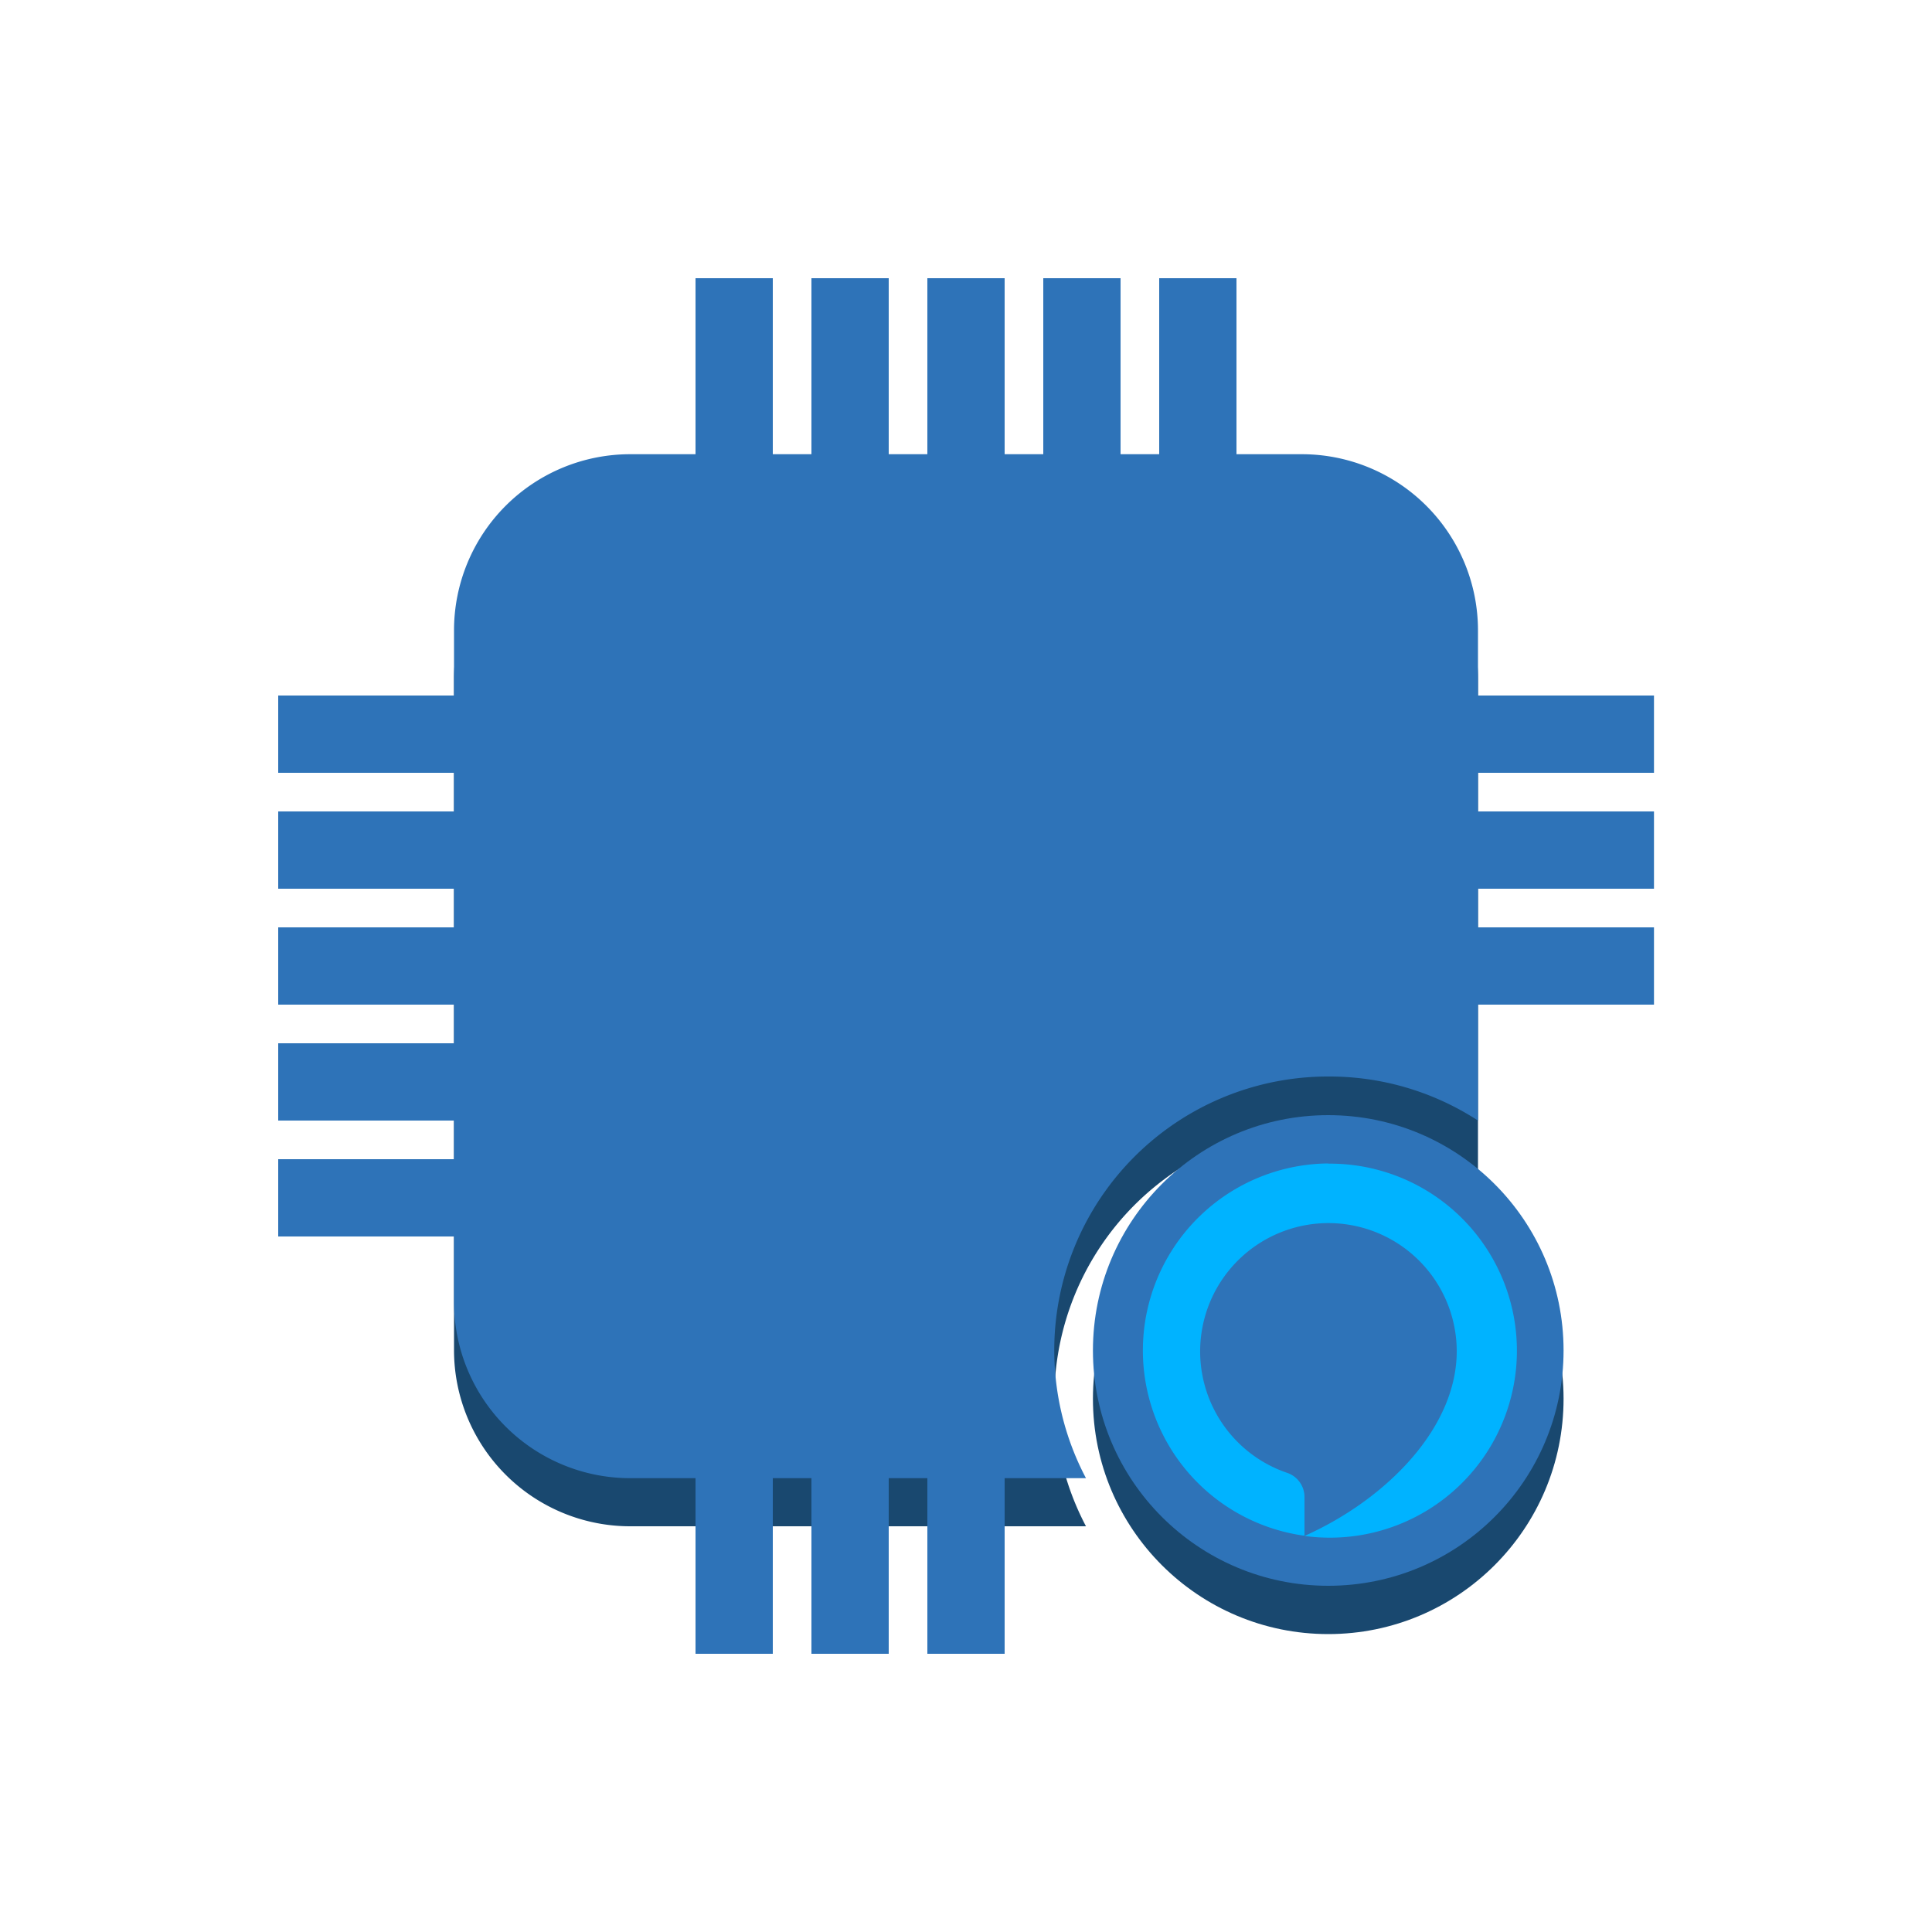 <svg height="100" viewBox="0 0 100 100" width="100" xmlns="http://www.w3.org/2000/svg"><path d="m60 14.4h4v13.65h-4z" fill="#2e73b8"/><path d="m36 14.4h4v13.65h-4z" fill="#2e73b8"/><path d="m54 14.4h4v13.65h-4z" fill="#2e73b8"/><path d="m42 14.4h4v13.65h-4z" fill="#2e73b8"/><path d="m48 14.4h4v13.65h-4z" fill="#2e73b8"/><circle cx="68.75" cy="72.4" fill="#19486f" r="12.18"/><path d="m68.75 58.22a14.1 14.1 0 0 1 7.75 2.32v-25.41a9.12 9.12 0 0 0 -9.12-9.13h-34.76a9.12 9.12 0 0 0 -9.12 9.12v34.77a9.12 9.12 0 0 0 9.12 9.11h23.59a14.17 14.17 0 0 1 12.54-20.78z" fill="#19486f"/><g fill="#2e73b8"><circle cx="68.75" cy="69.9" r="12.18"/><path d="m68.75 55.72a14.1 14.1 0 0 1 7.75 2.28v-25.37a9.12 9.12 0 0 0 -9.12-9.12h-34.76a9.12 9.12 0 0 0 -9.12 9.12v34.76a9.12 9.12 0 0 0 9.12 9.12h23.59a14.17 14.17 0 0 1 12.54-20.79z"/><path d="m36 69.88h4v15.72h-4z"/><path d="m42 69.88h4v15.72h-4z"/><path d="m48 69.88h4v15.72h-4z"/><path d="m14.4 60h18.1v4h-18.1z"/><path d="m14.4 42h18.1v4h-18.1z"/><path d="m14.4 54h18.1v4h-18.1z"/><path d="m14.4 48h18.1v4h-18.1z"/><path d="m14.4 36h18.1v4h-18.1z"/><path d="m69.67 36h15.94v4h-15.94z"/><path d="m69.67 48h15.94v4h-15.94z"/><path d="m69.67 42h15.94v4h-15.94z"/></g><path d="m68.75 60.22a9.68 9.68 0 0 0 -1.3 19.26h.07v-2a1.32 1.32 0 0 0 -.91-1.25 6.64 6.64 0 1 1 8.7-7.37c.75 4.46-3.3 8.64-7.79 10.64a9.68 9.68 0 1 0 1.24-19.27z" fill="#00b3ff"/></svg>